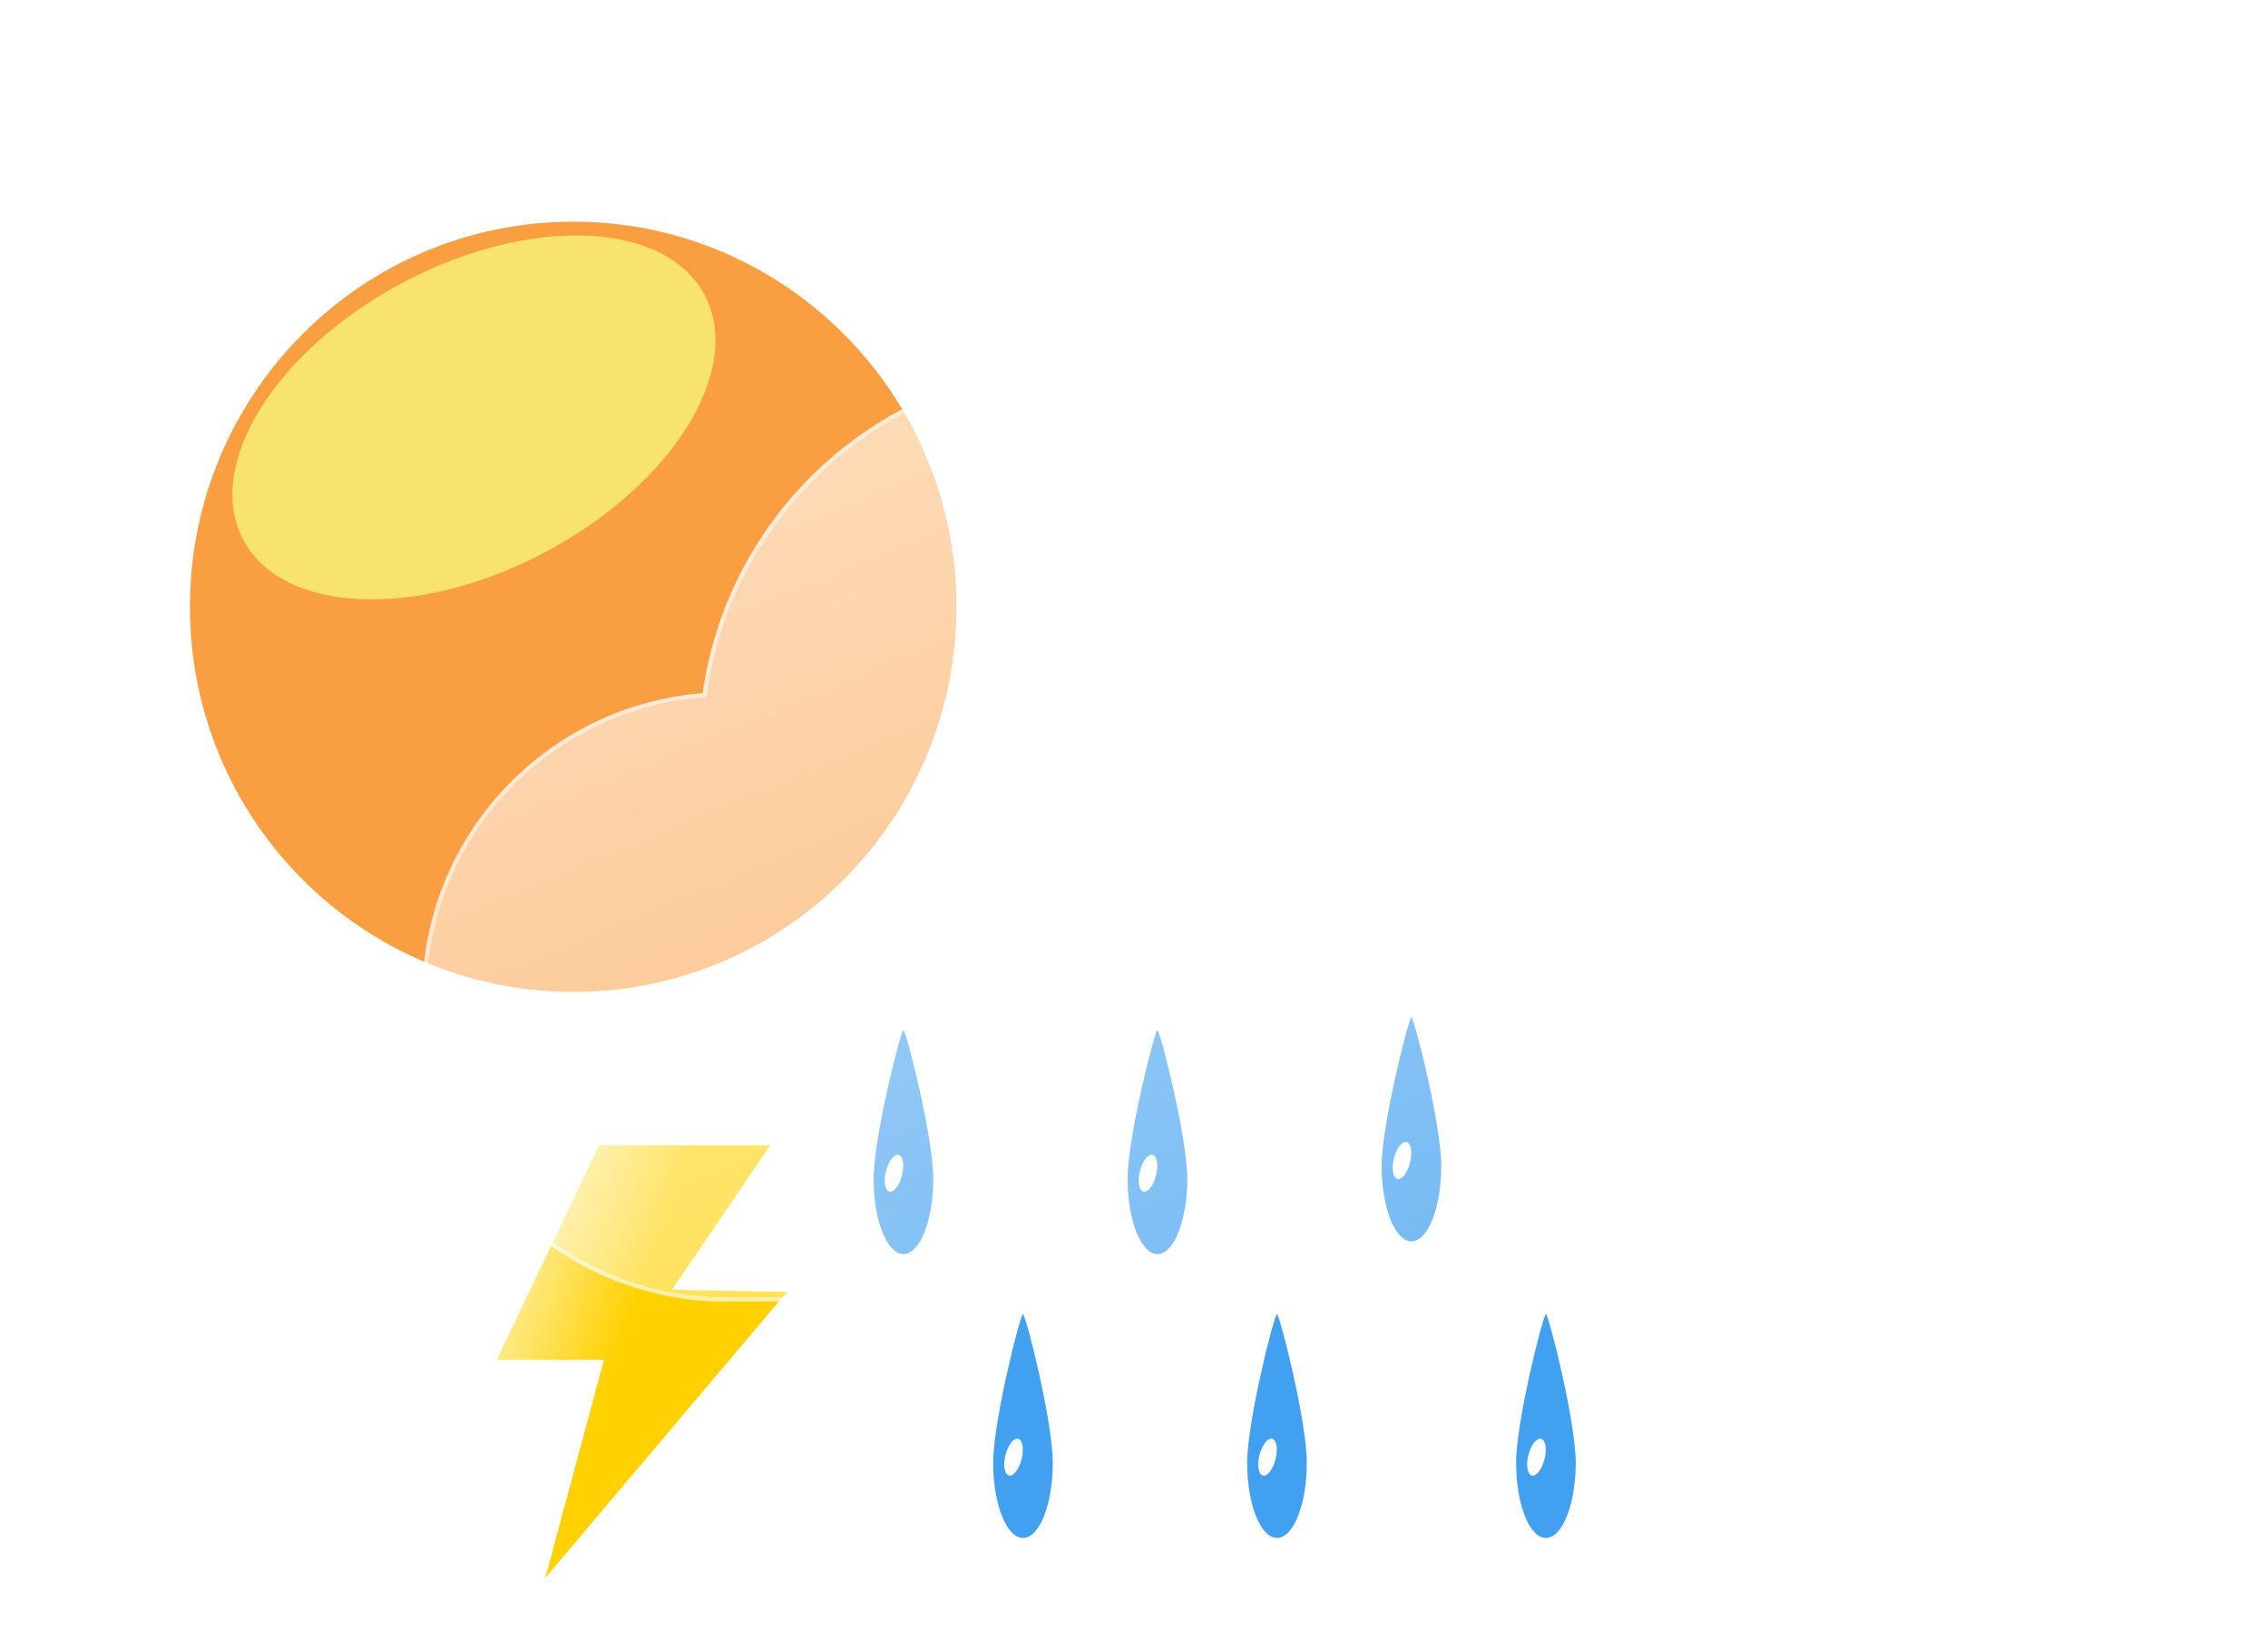 <svg width="198" height="144" viewBox="0 0 198 144" fill="none" xmlns="http://www.w3.org/2000/svg">
<path d="M78.874 89.961C79.107 89.968 81.476 99.303 81.476 102.93C81.476 106.558 80.311 109.499 78.874 109.499C77.436 109.499 76.27 106.558 76.27 102.931C76.27 99.303 78.638 89.955 78.874 89.961Z" fill="#42A0F0"/>
<path d="M78.477 100.847C78.857 100.979 78.972 101.801 78.735 102.683C78.497 103.564 77.996 104.172 77.616 104.04C77.236 103.908 77.12 103.086 77.358 102.205C77.596 101.323 78.096 100.715 78.477 100.847Z" fill="white"/>
<path d="M101.048 89.961C101.282 89.968 103.651 99.303 103.651 102.93C103.651 106.558 102.486 109.499 101.048 109.499C99.611 109.499 98.445 106.558 98.445 102.931C98.445 99.303 100.813 89.955 101.048 89.961Z" fill="#42A0F0"/>
<path d="M100.651 100.847C101.032 100.979 101.147 101.801 100.91 102.683C100.672 103.564 100.171 104.172 99.791 104.04C99.411 103.908 99.295 103.086 99.533 102.205C99.77 101.323 100.271 100.715 100.651 100.847Z" fill="white"/>
<path d="M123.222 88.851C123.456 88.858 125.825 98.193 125.825 101.82C125.825 105.448 124.66 108.389 123.222 108.389C121.785 108.389 120.619 105.448 120.619 101.82C120.619 98.193 122.987 88.844 123.222 88.851Z" fill="#42A0F0"/>
<path d="M122.825 99.737C123.205 99.869 123.321 100.691 123.084 101.572C122.846 102.454 122.345 103.062 121.965 102.93C121.584 102.798 121.469 101.976 121.706 101.095C121.944 100.213 122.445 99.605 122.825 99.737Z" fill="white"/>
<path d="M89.309 114.751C89.543 114.757 91.912 124.092 91.912 127.72C91.912 131.347 90.746 134.289 89.309 134.289C87.872 134.289 86.706 131.348 86.706 127.72C86.706 124.093 89.074 114.744 89.309 114.751Z" fill="#42A0F0"/>
<path d="M88.912 125.637C89.292 125.769 89.408 126.59 89.171 127.472C88.933 128.354 88.432 128.962 88.052 128.83C87.671 128.698 87.555 127.876 87.793 126.994C88.031 126.113 88.531 125.505 88.912 125.637Z" fill="white"/>
<path d="M111.483 114.751C111.716 114.757 114.086 124.092 114.086 127.72C114.086 131.347 112.92 134.289 111.483 134.289C110.045 134.289 108.88 131.348 108.88 127.72C108.88 124.093 111.248 114.744 111.483 114.751Z" fill="#42A0F0"/>
<path d="M111.086 125.637C111.466 125.769 111.582 126.59 111.344 127.472C111.107 128.354 110.606 128.962 110.225 128.83C109.845 128.698 109.729 127.876 109.967 126.994C110.205 126.113 110.705 125.505 111.086 125.637Z" fill="white"/>
<path d="M134.961 114.751C135.195 114.757 137.564 124.092 137.564 127.72C137.564 131.347 136.399 134.289 134.961 134.289C133.524 134.289 132.358 131.348 132.358 127.72C132.358 124.093 134.726 114.744 134.961 114.751Z" fill="#42A0F0"/>
<path d="M134.565 125.637C134.945 125.769 135.06 126.59 134.823 127.472C134.585 128.354 134.084 128.962 133.704 128.83C133.324 128.698 133.208 127.876 133.446 126.994C133.684 126.113 134.184 125.505 134.565 125.637Z" fill="white"/>
<path d="M52.296 99.997H67.248L58.653 112.618L68.703 112.808L47.61 137.774L52.72 118.74H43.364L52.296 99.997Z" fill="url(#paint0_linear_480_3633)"/>
<path d="M50.039 86.613C68.518 86.613 83.498 71.557 83.498 52.984C83.498 34.411 68.518 19.355 50.039 19.355C31.559 19.355 16.579 34.411 16.579 52.984C16.579 71.557 31.559 86.613 50.039 86.613Z" fill="#FA9E42"/>
<g filter="url(#filter0_f_480_3633)">
<path d="M47.621 48.202C58.741 42.295 64.961 32.245 61.513 25.753C58.065 19.262 46.255 18.788 35.135 24.695C24.015 30.601 17.795 40.652 21.243 47.143C24.691 53.634 36.5 54.108 47.621 48.202Z" fill="#F8E36F"/>
</g>
<g filter="url(#filter1_d_480_3633)">
<path d="M124.278 111.659H53.448C46.577 111.653 39.974 108.99 35.022 104.227C30.07 99.464 27.152 92.97 26.88 86.104C26.608 79.238 29.002 72.534 33.562 67.393C38.121 62.253 44.493 59.076 51.342 58.527C52.318 51.63 55.433 45.213 60.247 40.178C65.061 35.144 71.332 31.745 78.178 30.461C85.024 29.176 92.101 30.071 98.412 33.018C104.724 35.965 109.952 40.816 113.363 46.89C119.617 44.725 126.375 44.472 132.774 46.163C139.174 47.855 144.924 51.414 149.292 56.387C153.66 61.36 156.448 67.521 157.3 74.085C158.152 80.649 157.029 87.318 154.075 93.241C152.342 98.593 148.957 103.258 144.408 106.567C139.858 109.876 134.377 111.659 128.752 111.659H124.278Z" fill="url(#paint1_linear_480_3633)"/>
<path d="M128.751 111.289C131.608 111.289 134.416 110.832 137.099 109.933C139.693 109.063 142.128 107.794 144.337 106.16C146.521 104.545 148.435 102.611 150.026 100.411C151.637 98.183 152.881 95.733 153.723 93.127L153.732 93.101L153.744 93.076C154.864 90.838 155.726 88.471 156.307 86.04C156.905 83.539 157.208 80.954 157.208 78.359C157.208 76.124 156.983 73.891 156.539 71.722C156.106 69.608 155.46 67.528 154.62 65.541C153.795 63.59 152.773 61.708 151.584 59.947C150.406 58.204 149.053 56.564 147.563 55.074C146.072 53.583 144.433 52.23 142.689 51.052C140.929 49.863 139.047 48.841 137.095 48.016C135.108 47.176 133.029 46.53 130.915 46.097C128.745 45.654 126.512 45.428 124.278 45.428C120.578 45.428 116.946 46.037 113.484 47.238L113.191 47.34L113.04 47.07C110.222 42.06 106.123 37.852 101.187 34.901C98.69 33.409 96.008 32.256 93.214 31.474C90.333 30.668 87.339 30.259 84.318 30.259C80.253 30.259 76.286 30.99 72.525 32.433C68.893 33.827 65.56 35.84 62.621 38.416C59.698 40.978 57.273 44.001 55.412 47.401C53.505 50.884 52.259 54.644 51.708 58.577L51.667 58.871L51.37 58.894C48.056 59.154 44.867 60.026 41.892 61.488C39.002 62.908 36.42 64.829 34.22 67.197C29.7 72.064 27.21 78.404 27.21 85.051C27.21 88.593 27.904 92.029 29.272 95.264C29.929 96.818 30.743 98.318 31.691 99.72C32.629 101.11 33.707 102.416 34.895 103.604C36.082 104.791 37.389 105.869 38.778 106.808C40.181 107.755 41.68 108.569 43.235 109.227C46.469 110.595 49.905 111.289 53.447 111.289H124.278H128.751ZM128.751 111.659H124.278H53.447C38.753 111.659 26.84 99.746 26.84 85.051C26.84 71.064 37.631 59.599 51.342 58.525C53.609 42.342 67.509 29.889 84.318 29.889C96.787 29.889 107.656 36.742 113.362 46.889C116.782 45.703 120.454 45.059 124.278 45.059C142.669 45.059 157.578 59.968 157.578 78.359C157.578 83.707 156.316 88.763 154.075 93.241C150.621 103.929 140.589 111.659 128.751 111.659Z" fill="white" fill-opacity="0.5"/>
</g>
<defs>
<filter id="filter0_f_480_3633" x="0.292" y="0.557" width="82.172" height="71.782" filterUnits="userSpaceOnUse" color-interpolation-filters="sRGB">
<feFlood flood-opacity="0" result="BackgroundImageFix"/>
<feBlend mode="normal" in="SourceGraphic" in2="BackgroundImageFix" result="shape"/>
<feGaussianBlur stdDeviation="10" result="effect1_foregroundBlur_480_3633"/>
</filter>
<filter id="filter1_d_480_3633" x="6.84" y="1.889" width="190.737" height="141.77" filterUnits="userSpaceOnUse" color-interpolation-filters="sRGB">
<feFlood flood-opacity="0" result="BackgroundImageFix"/>
<feColorMatrix in="SourceAlpha" type="matrix" values="0 0 0 0 0 0 0 0 0 0 0 0 0 0 0 0 0 0 127 0" result="hardAlpha"/>
<feOffset dx="10" dy="2"/>
<feGaussianBlur stdDeviation="15"/>
<feColorMatrix type="matrix" values="0 0 0 0 0.502 0 0 0 0 0.502 0 0 0 0 0.502 0 0 0 0.302 0"/>
<feBlend mode="normal" in2="BackgroundImageFix" result="effect1_dropShadow_480_3633"/>
<feBlend mode="normal" in="SourceGraphic" in2="effect1_dropShadow_480_3633" result="shape"/>
</filter>
<linearGradient id="paint0_linear_480_3633" x1="53.702" y1="118.886" x2="41.867" y2="114.547" gradientUnits="userSpaceOnUse">
<stop stop-color="#FFD100"/>
<stop offset="1" stop-color="#FFF0AA"/>
</linearGradient>
<linearGradient id="paint1_linear_480_3633" x1="92.218" y1="29.89" x2="130.196" y2="121.71" gradientUnits="userSpaceOnUse">
<stop stop-color="white" stop-opacity="0.604"/>
<stop offset="1" stop-color="white" stop-opacity="0.2"/>
</linearGradient>
</defs>
</svg>
